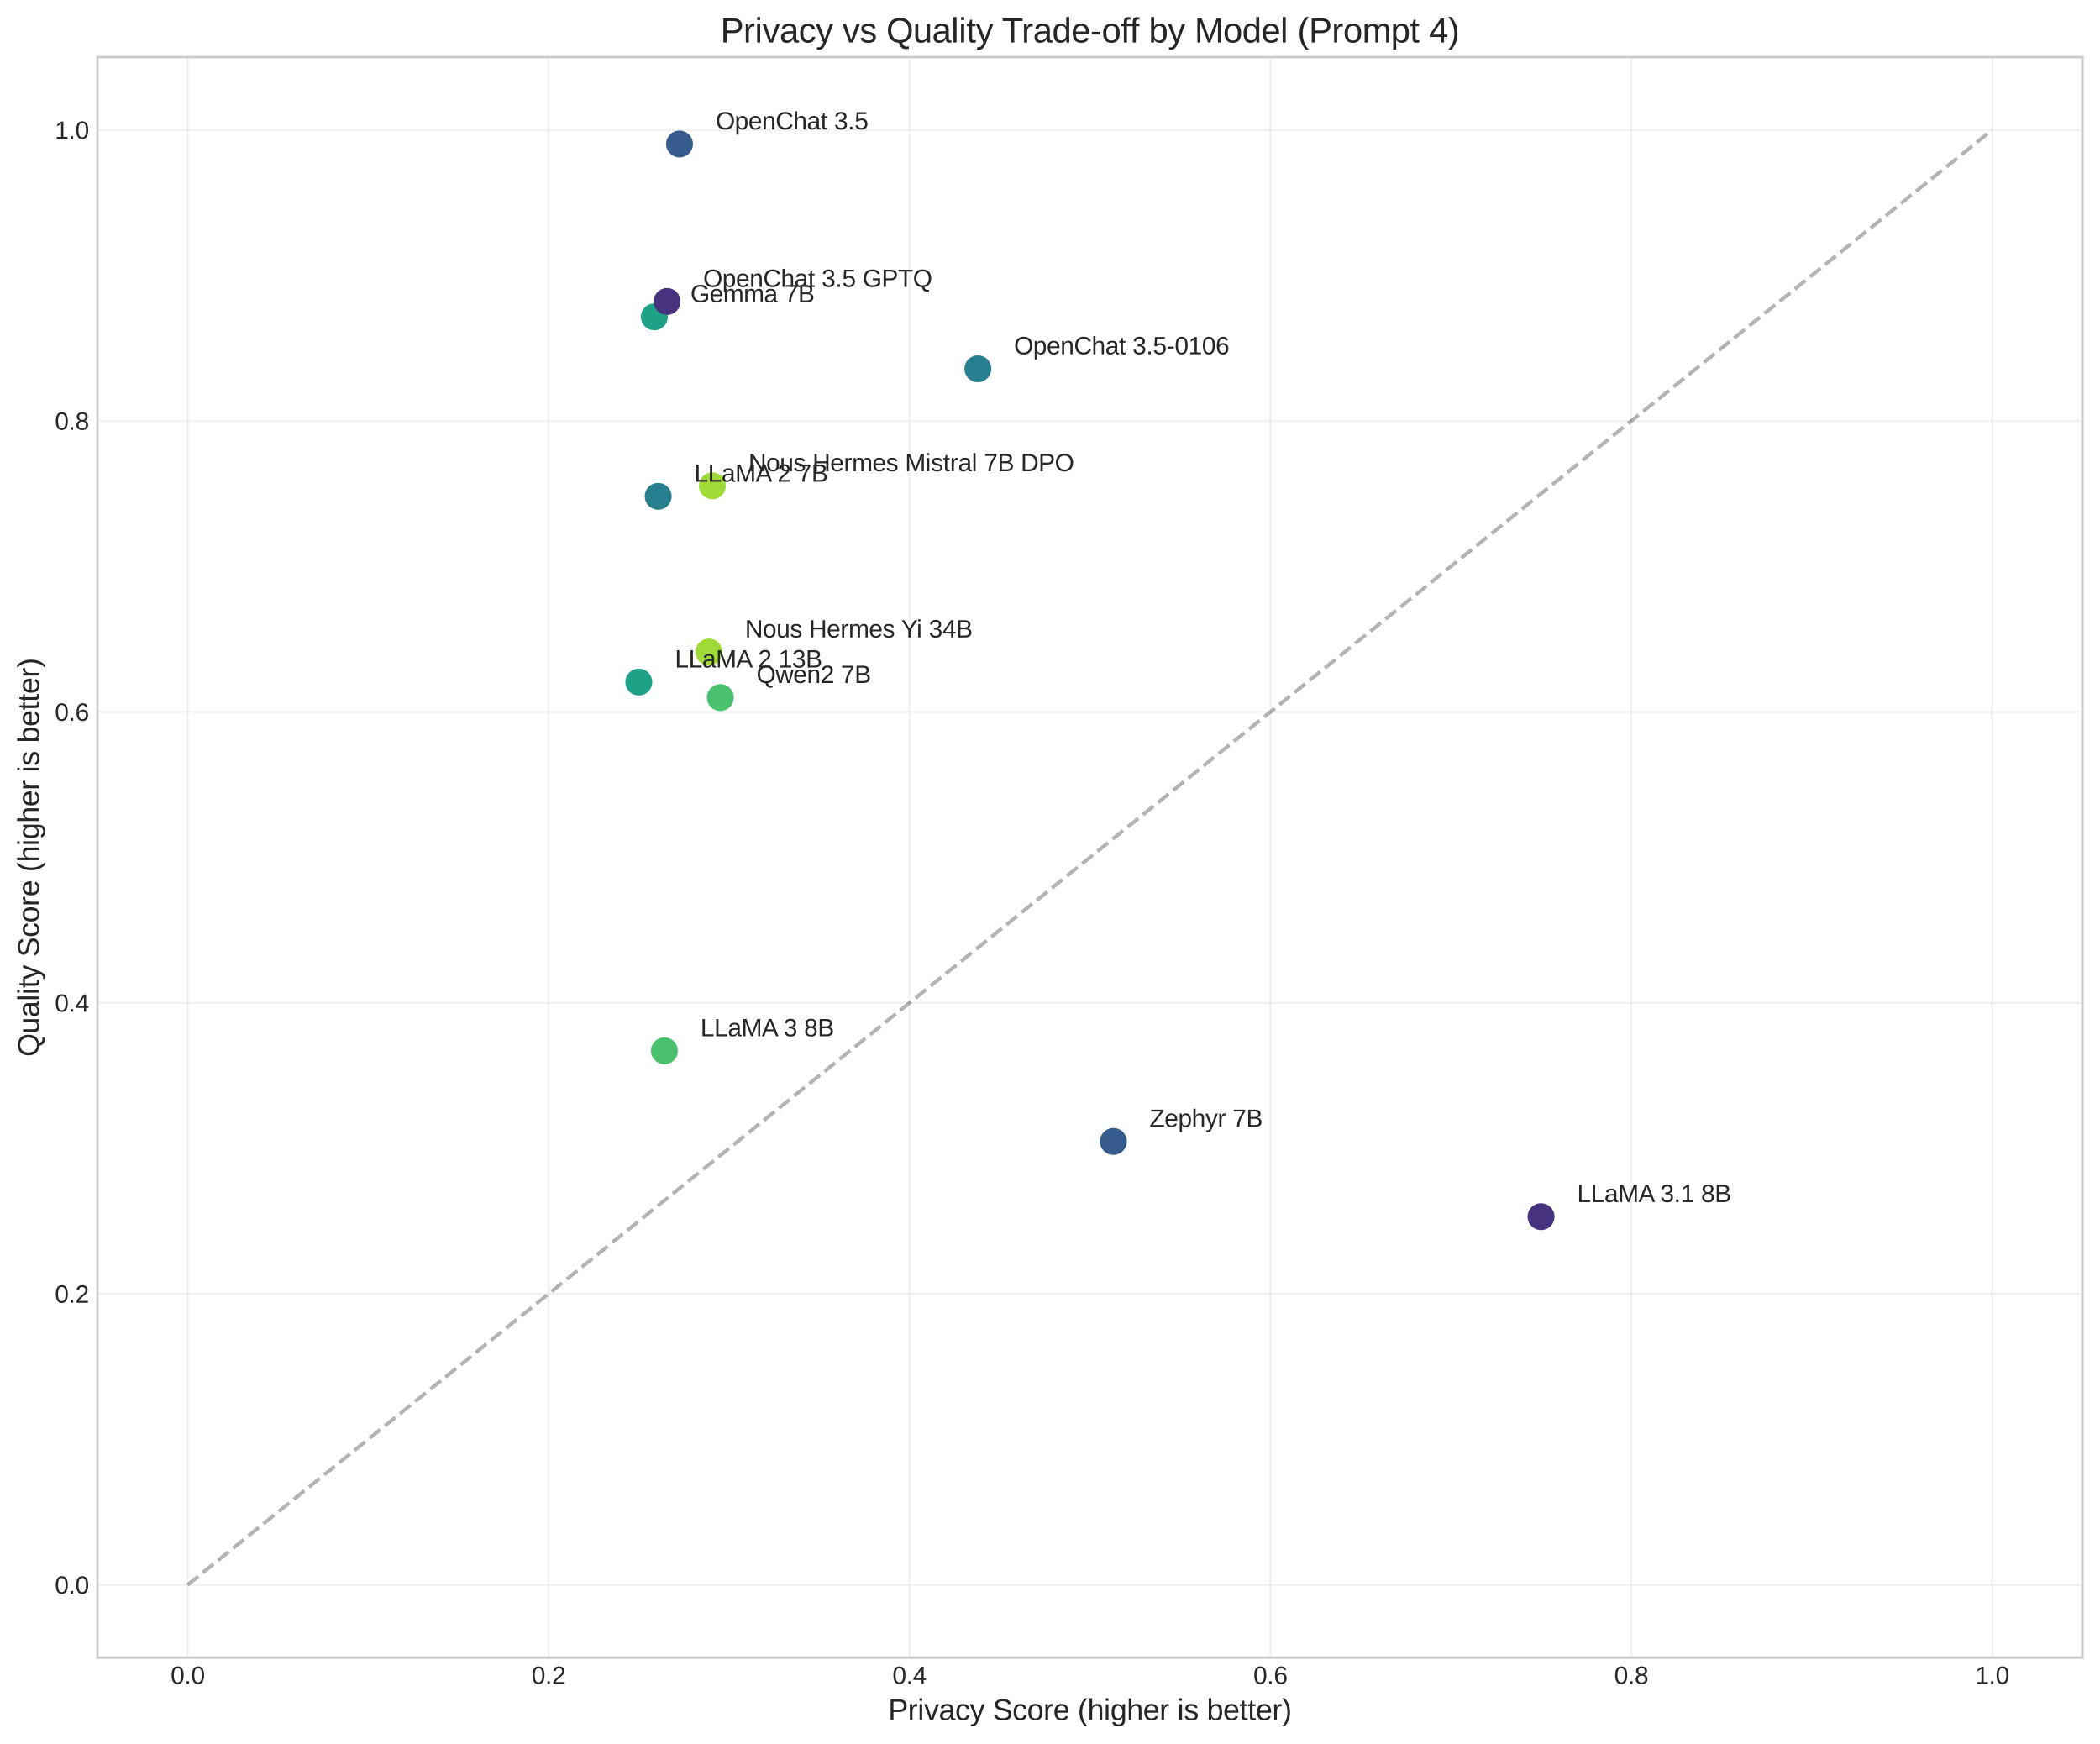 <?xml version="1.0" encoding="utf-8" standalone="no"?>
<!DOCTYPE svg PUBLIC "-//W3C//DTD SVG 1.1//EN"
  "http://www.w3.org/Graphics/SVG/1.1/DTD/svg11.dtd">
<svg xmlns:xlink="http://www.w3.org/1999/xlink" width="857.226pt" height="711.774pt" viewBox="0 0 857.226 711.774" xmlns="http://www.w3.org/2000/svg" version="1.1">
 <defs>
  <style type="text/css">*{stroke-linejoin: round; stroke-linecap: butt}</style>
 </defs>
 <g id="figure_1">
  <g id="patch_1">
   <path d="M 0 711.774 
L 857.226 711.774 
L 857.226 0 
L 0 0 
z
" style="fill: #ffffff"/>
  </g>
  <g id="axes_1">
   <g id="patch_2">
    <path d="M 39.786 676.566 
L 850.026 676.566 
L 850.026 23.346 
L 39.786 23.346 
z
" style="fill: #ffffff"/>
   </g>
   <g id="matplotlib.axis_1">
    <g id="xtick_1">
     <g id="line2d_1">
      <path d="M 76.615 676.566 
L 76.615 23.346 
" clip-path="url(#p3de763d727)" style="fill: none; stroke: #cccccc; stroke-opacity: 0.3; stroke-width: 0.8; stroke-linecap: round"/>
     </g>
     <g id="line2d_2"/>
     <g id="text_1">
      <!-- 0.0 -->
      <g style="fill: #262626" transform="translate(69.665 687.312) scale(0.1 -0.1)">
       <defs>
        <path id="LiberationSans-30" d="M 3309 2203 
Q 3309 1100 2920 518 
Q 2531 -63 1772 -63 
Q 1013 -63 631 515 
Q 250 1094 250 2203 
Q 250 3338 620 3903 
Q 991 4469 1791 4469 
Q 2569 4469 2939 3897 
Q 3309 3325 3309 2203 
z
M 2738 2203 
Q 2738 3156 2517 3584 
Q 2297 4013 1791 4013 
Q 1272 4013 1045 3591 
Q 819 3169 819 2203 
Q 819 1266 1048 831 
Q 1278 397 1778 397 
Q 2275 397 2506 840 
Q 2738 1284 2738 2203 
z
" transform="scale(0.016)"/>
        <path id="LiberationSans-2e" d="M 584 0 
L 584 684 
L 1194 684 
L 1194 0 
L 584 0 
z
" transform="scale(0.016)"/>
       </defs>
       <use xlink:href="#LiberationSans-30"/>
       <use xlink:href="#LiberationSans-2e" transform="translate(55.615 0)"/>
       <use xlink:href="#LiberationSans-30" transform="translate(83.398 0)"/>
      </g>
     </g>
    </g>
    <g id="xtick_2">
     <g id="line2d_3">
      <path d="M 223.932 676.566 
L 223.932 23.346 
" clip-path="url(#p3de763d727)" style="fill: none; stroke: #cccccc; stroke-opacity: 0.3; stroke-width: 0.8; stroke-linecap: round"/>
     </g>
     <g id="line2d_4"/>
     <g id="text_2">
      <!-- 0.2 -->
      <g style="fill: #262626" transform="translate(216.982 687.312) scale(0.1 -0.1)">
       <defs>
        <path id="LiberationSans-32" d="M 322 0 
L 322 397 
Q 481 763 711 1042 
Q 941 1322 1194 1548 
Q 1447 1775 1695 1969 
Q 1944 2163 2144 2356 
Q 2344 2550 2467 2762 
Q 2591 2975 2591 3244 
Q 2591 3606 2378 3806 
Q 2166 4006 1788 4006 
Q 1428 4006 1195 3811 
Q 963 3616 922 3263 
L 347 3316 
Q 409 3844 795 4156 
Q 1181 4469 1788 4469 
Q 2453 4469 2811 4155 
Q 3169 3841 3169 3263 
Q 3169 3006 3051 2753 
Q 2934 2500 2703 2247 
Q 2472 1994 1819 1463 
Q 1459 1169 1246 933 
Q 1034 697 941 478 
L 3238 478 
L 3238 0 
L 322 0 
z
" transform="scale(0.016)"/>
       </defs>
       <use xlink:href="#LiberationSans-30"/>
       <use xlink:href="#LiberationSans-2e" transform="translate(55.615 0)"/>
       <use xlink:href="#LiberationSans-32" transform="translate(83.398 0)"/>
      </g>
     </g>
    </g>
    <g id="xtick_3">
     <g id="line2d_5">
      <path d="M 371.248 676.566 
L 371.248 23.346 
" clip-path="url(#p3de763d727)" style="fill: none; stroke: #cccccc; stroke-opacity: 0.3; stroke-width: 0.8; stroke-linecap: round"/>
     </g>
     <g id="line2d_6"/>
     <g id="text_3">
      <!-- 0.4 -->
      <g style="fill: #262626" transform="translate(364.298 687.312) scale(0.1 -0.1)">
       <defs>
        <path id="LiberationSans-34" d="M 2753 997 
L 2753 0 
L 2222 0 
L 2222 997 
L 147 997 
L 147 1434 
L 2163 4403 
L 2753 4403 
L 2753 1441 
L 3372 1441 
L 3372 997 
L 2753 997 
z
M 2222 3769 
Q 2216 3750 2134 3603 
Q 2053 3456 2013 3397 
L 884 1734 
L 716 1503 
L 666 1441 
L 2222 1441 
L 2222 3769 
z
" transform="scale(0.016)"/>
       </defs>
       <use xlink:href="#LiberationSans-30"/>
       <use xlink:href="#LiberationSans-2e" transform="translate(55.615 0)"/>
       <use xlink:href="#LiberationSans-34" transform="translate(83.398 0)"/>
      </g>
     </g>
    </g>
    <g id="xtick_4">
     <g id="line2d_7">
      <path d="M 518.564 676.566 
L 518.564 23.346 
" clip-path="url(#p3de763d727)" style="fill: none; stroke: #cccccc; stroke-opacity: 0.3; stroke-width: 0.8; stroke-linecap: round"/>
     </g>
     <g id="line2d_8"/>
     <g id="text_4">
      <!-- 0.6 -->
      <g style="fill: #262626" transform="translate(511.614 687.312) scale(0.1 -0.1)">
       <defs>
        <path id="LiberationSans-36" d="M 3278 1441 
Q 3278 744 2900 340 
Q 2522 -63 1856 -63 
Q 1113 -63 719 490 
Q 325 1044 325 2100 
Q 325 3244 734 3856 
Q 1144 4469 1900 4469 
Q 2897 4469 3156 3572 
L 2619 3475 
Q 2453 4013 1894 4013 
Q 1413 4013 1148 3564 
Q 884 3116 884 2266 
Q 1038 2550 1316 2698 
Q 1594 2847 1953 2847 
Q 2563 2847 2920 2465 
Q 3278 2084 3278 1441 
z
M 2706 1416 
Q 2706 1894 2472 2153 
Q 2238 2413 1819 2413 
Q 1425 2413 1183 2183 
Q 941 1953 941 1550 
Q 941 1041 1192 716 
Q 1444 391 1838 391 
Q 2244 391 2475 664 
Q 2706 938 2706 1416 
z
" transform="scale(0.016)"/>
       </defs>
       <use xlink:href="#LiberationSans-30"/>
       <use xlink:href="#LiberationSans-2e" transform="translate(55.615 0)"/>
       <use xlink:href="#LiberationSans-36" transform="translate(83.398 0)"/>
      </g>
     </g>
    </g>
    <g id="xtick_5">
     <g id="line2d_9">
      <path d="M 665.881 676.566 
L 665.881 23.346 
" clip-path="url(#p3de763d727)" style="fill: none; stroke: #cccccc; stroke-opacity: 0.3; stroke-width: 0.8; stroke-linecap: round"/>
     </g>
     <g id="line2d_10"/>
     <g id="text_5">
      <!-- 0.8 -->
      <g style="fill: #262626" transform="translate(658.931 687.312) scale(0.1 -0.1)">
       <defs>
        <path id="LiberationSans-38" d="M 3281 1228 
Q 3281 619 2893 278 
Q 2506 -63 1781 -63 
Q 1075 -63 676 271 
Q 278 606 278 1222 
Q 278 1653 525 1947 
Q 772 2241 1156 2303 
L 1156 2316 
Q 797 2400 589 2681 
Q 381 2963 381 3341 
Q 381 3844 757 4156 
Q 1134 4469 1769 4469 
Q 2419 4469 2795 4162 
Q 3172 3856 3172 3334 
Q 3172 2956 2962 2675 
Q 2753 2394 2391 2322 
L 2391 2309 
Q 2813 2241 3047 1952 
Q 3281 1663 3281 1228 
z
M 2588 3303 
Q 2588 4050 1769 4050 
Q 1372 4050 1164 3862 
Q 956 3675 956 3303 
Q 956 2925 1170 2726 
Q 1384 2528 1775 2528 
Q 2172 2528 2380 2711 
Q 2588 2894 2588 3303 
z
M 2697 1281 
Q 2697 1691 2453 1898 
Q 2209 2106 1769 2106 
Q 1341 2106 1100 1882 
Q 859 1659 859 1269 
Q 859 359 1788 359 
Q 2247 359 2472 579 
Q 2697 800 2697 1281 
z
" transform="scale(0.016)"/>
       </defs>
       <use xlink:href="#LiberationSans-30"/>
       <use xlink:href="#LiberationSans-2e" transform="translate(55.615 0)"/>
       <use xlink:href="#LiberationSans-38" transform="translate(83.398 0)"/>
      </g>
     </g>
    </g>
    <g id="xtick_6">
     <g id="line2d_11">
      <path d="M 813.197 676.566 
L 813.197 23.346 
" clip-path="url(#p3de763d727)" style="fill: none; stroke: #cccccc; stroke-opacity: 0.3; stroke-width: 0.8; stroke-linecap: round"/>
     </g>
     <g id="line2d_12"/>
     <g id="text_6">
      <!-- 1.0 -->
      <g style="fill: #262626" transform="translate(806.247 687.312) scale(0.1 -0.1)">
       <defs>
        <path id="LiberationSans-31" d="M 488 0 
L 488 478 
L 1609 478 
L 1609 3866 
L 616 3156 
L 616 3688 
L 1656 4403 
L 2175 4403 
L 2175 478 
L 3247 478 
L 3247 0 
L 488 0 
z
" transform="scale(0.016)"/>
       </defs>
       <use xlink:href="#LiberationSans-31"/>
       <use xlink:href="#LiberationSans-2e" transform="translate(55.615 0)"/>
       <use xlink:href="#LiberationSans-30" transform="translate(83.398 0)"/>
      </g>
     </g>
    </g>
    <g id="text_7">
     <!-- Privacy Score (higher is better) -->
     <g style="fill: #262626" transform="translate(362.549 702.084) scale(0.12 -0.12)">
      <defs>
       <path id="LiberationSans-50" d="M 3931 3078 
Q 3931 2453 3523 2084 
Q 3116 1716 2416 1716 
L 1122 1716 
L 1122 0 
L 525 0 
L 525 4403 
L 2378 4403 
Q 3119 4403 3525 4056 
Q 3931 3709 3931 3078 
z
M 3331 3072 
Q 3331 3925 2306 3925 
L 1122 3925 
L 1122 2188 
L 2331 2188 
Q 3331 2188 3331 3072 
z
" transform="scale(0.016)"/>
       <path id="LiberationSans-72" d="M 444 0 
L 444 2594 
Q 444 2950 425 3381 
L 956 3381 
Q 981 2806 981 2691 
L 994 2691 
Q 1128 3125 1303 3284 
Q 1478 3444 1797 3444 
Q 1909 3444 2025 3413 
L 2025 2897 
Q 1913 2928 1725 2928 
Q 1375 2928 1190 2626 
Q 1006 2325 1006 1763 
L 1006 0 
L 444 0 
z
" transform="scale(0.016)"/>
       <path id="LiberationSans-69" d="M 428 4100 
L 428 4638 
L 991 4638 
L 991 4100 
L 428 4100 
z
M 428 0 
L 428 3381 
L 991 3381 
L 991 0 
L 428 0 
z
" transform="scale(0.016)"/>
       <path id="LiberationSans-76" d="M 1916 0 
L 1250 0 
L 22 3381 
L 622 3381 
L 1366 1181 
Q 1406 1056 1581 441 
L 1691 806 
L 1813 1175 
L 2581 3381 
L 3178 3381 
L 1916 0 
z
" transform="scale(0.016)"/>
       <path id="LiberationSans-61" d="M 1294 -63 
Q 784 -63 528 206 
Q 272 475 272 944 
Q 272 1469 617 1750 
Q 963 2031 1731 2050 
L 2491 2063 
L 2491 2247 
Q 2491 2659 2316 2837 
Q 2141 3016 1766 3016 
Q 1388 3016 1216 2887 
Q 1044 2759 1009 2478 
L 422 2531 
Q 566 3444 1778 3444 
Q 2416 3444 2737 3151 
Q 3059 2859 3059 2306 
L 3059 850 
Q 3059 600 3125 473 
Q 3191 347 3375 347 
Q 3456 347 3559 369 
L 3559 19 
Q 3347 -31 3125 -31 
Q 2813 -31 2670 133 
Q 2528 297 2509 647 
L 2491 647 
Q 2275 259 1989 98 
Q 1703 -63 1294 -63 
z
M 1422 359 
Q 1731 359 1972 500 
Q 2213 641 2352 886 
Q 2491 1131 2491 1391 
L 2491 1669 
L 1875 1656 
Q 1478 1650 1273 1575 
Q 1069 1500 959 1344 
Q 850 1188 850 934 
Q 850 659 998 509 
Q 1147 359 1422 359 
z
" transform="scale(0.016)"/>
       <path id="LiberationSans-63" d="M 859 1706 
Q 859 1031 1071 706 
Q 1284 381 1713 381 
Q 2013 381 2214 543 
Q 2416 706 2463 1044 
L 3031 1006 
Q 2966 519 2616 228 
Q 2266 -63 1728 -63 
Q 1019 -63 645 385 
Q 272 834 272 1694 
Q 272 2547 647 2995 
Q 1022 3444 1722 3444 
Q 2241 3444 2583 3175 
Q 2925 2906 3013 2434 
L 2434 2391 
Q 2391 2672 2212 2837 
Q 2034 3003 1706 3003 
Q 1259 3003 1059 2706 
Q 859 2409 859 1706 
z
" transform="scale(0.016)"/>
       <path id="LiberationSans-79" d="M 597 -1328 
Q 366 -1328 209 -1294 
L 209 -872 
Q 328 -891 472 -891 
Q 997 -891 1303 -119 
L 1356 16 
L 16 3381 
L 616 3381 
L 1328 1513 
Q 1344 1469 1366 1408 
Q 1388 1347 1506 1000 
Q 1625 653 1634 613 
L 1853 1228 
L 2594 3381 
L 3188 3381 
L 1888 0 
Q 1678 -541 1497 -805 
Q 1316 -1069 1095 -1198 
Q 875 -1328 597 -1328 
z
" transform="scale(0.016)"/>
       <path id="LiberationSans-20" transform="scale(0.016)"/>
       <path id="LiberationSans-53" d="M 3975 1216 
Q 3975 606 3498 271 
Q 3022 -63 2156 -63 
Q 547 -63 291 1056 
L 869 1172 
Q 969 775 1294 589 
Q 1619 403 2178 403 
Q 2756 403 3070 601 
Q 3384 800 3384 1184 
Q 3384 1400 3286 1534 
Q 3188 1669 3009 1756 
Q 2831 1844 2584 1903 
Q 2338 1963 2038 2031 
Q 1516 2147 1245 2262 
Q 975 2378 819 2520 
Q 663 2663 580 2853 
Q 497 3044 497 3291 
Q 497 3856 930 4162 
Q 1363 4469 2169 4469 
Q 2919 4469 3316 4239 
Q 3713 4009 3872 3456 
L 3284 3353 
Q 3188 3703 2916 3861 
Q 2644 4019 2163 4019 
Q 1634 4019 1356 3844 
Q 1078 3669 1078 3322 
Q 1078 3119 1186 2986 
Q 1294 2853 1497 2761 
Q 1700 2669 2306 2534 
Q 2509 2488 2711 2439 
Q 2913 2391 3097 2323 
Q 3281 2256 3442 2165 
Q 3603 2075 3722 1944 
Q 3841 1813 3908 1634 
Q 3975 1456 3975 1216 
z
" transform="scale(0.016)"/>
       <path id="LiberationSans-6f" d="M 3291 1694 
Q 3291 806 2900 371 
Q 2509 -63 1766 -63 
Q 1025 -63 647 389 
Q 269 841 269 1694 
Q 269 3444 1784 3444 
Q 2559 3444 2925 3017 
Q 3291 2591 3291 1694 
z
M 2700 1694 
Q 2700 2394 2492 2711 
Q 2284 3028 1794 3028 
Q 1300 3028 1079 2704 
Q 859 2381 859 1694 
Q 859 1025 1076 689 
Q 1294 353 1759 353 
Q 2266 353 2483 678 
Q 2700 1003 2700 1694 
z
" transform="scale(0.016)"/>
       <path id="LiberationSans-65" d="M 863 1572 
Q 863 991 1103 675 
Q 1344 359 1806 359 
Q 2172 359 2392 506 
Q 2613 653 2691 878 
L 3184 738 
Q 2881 -63 1806 -63 
Q 1056 -63 664 384 
Q 272 831 272 1713 
Q 272 2550 664 2997 
Q 1056 3444 1784 3444 
Q 3275 3444 3275 1647 
L 3275 1572 
L 863 1572 
z
M 2694 2003 
Q 2647 2538 2422 2783 
Q 2197 3028 1775 3028 
Q 1366 3028 1127 2754 
Q 888 2481 869 2003 
L 2694 2003 
z
" transform="scale(0.016)"/>
       <path id="LiberationSans-28" d="M 397 1663 
Q 397 2566 680 3284 
Q 963 4003 1550 4638 
L 2094 4638 
Q 1509 3988 1236 3256 
Q 963 2525 963 1656 
Q 963 791 1233 62 
Q 1503 -666 2094 -1325 
L 1550 -1325 
Q 959 -688 678 32 
Q 397 753 397 1650 
L 397 1663 
z
" transform="scale(0.016)"/>
       <path id="LiberationSans-68" d="M 991 2803 
Q 1172 3134 1426 3289 
Q 1681 3444 2072 3444 
Q 2622 3444 2883 3170 
Q 3144 2897 3144 2253 
L 3144 0 
L 2578 0 
L 2578 2144 
Q 2578 2500 2512 2673 
Q 2447 2847 2297 2928 
Q 2147 3009 1881 3009 
Q 1484 3009 1245 2734 
Q 1006 2459 1006 1994 
L 1006 0 
L 444 0 
L 444 4638 
L 1006 4638 
L 1006 3431 
Q 1006 3241 995 3037 
Q 984 2834 981 2803 
L 991 2803 
z
" transform="scale(0.016)"/>
       <path id="LiberationSans-67" d="M 1713 -1328 
Q 1159 -1328 831 -1111 
Q 503 -894 409 -494 
L 975 -413 
Q 1031 -647 1223 -773 
Q 1416 -900 1728 -900 
Q 2569 -900 2569 84 
L 2569 628 
L 2563 628 
Q 2403 303 2125 139 
Q 1847 -25 1475 -25 
Q 853 -25 561 387 
Q 269 800 269 1684 
Q 269 2581 583 3007 
Q 897 3434 1538 3434 
Q 1897 3434 2161 3270 
Q 2425 3106 2569 2803 
L 2575 2803 
Q 2575 2897 2587 3128 
Q 2600 3359 2613 3381 
L 3147 3381 
Q 3128 3213 3128 2681 
L 3128 97 
Q 3128 -1328 1713 -1328 
z
M 2569 1691 
Q 2569 2103 2456 2401 
Q 2344 2700 2139 2858 
Q 1934 3016 1675 3016 
Q 1244 3016 1047 2703 
Q 850 2391 850 1691 
Q 850 997 1034 694 
Q 1219 391 1666 391 
Q 1931 391 2137 547 
Q 2344 703 2456 995 
Q 2569 1288 2569 1691 
z
" transform="scale(0.016)"/>
       <path id="LiberationSans-73" d="M 2969 934 
Q 2969 456 2608 196 
Q 2247 -63 1597 -63 
Q 966 -63 623 145 
Q 281 353 178 794 
L 675 891 
Q 747 619 972 492 
Q 1197 366 1597 366 
Q 2025 366 2223 497 
Q 2422 628 2422 891 
Q 2422 1091 2284 1216 
Q 2147 1341 1841 1422 
L 1438 1528 
Q 953 1653 748 1773 
Q 544 1894 428 2066 
Q 313 2238 313 2488 
Q 313 2950 642 3192 
Q 972 3434 1603 3434 
Q 2163 3434 2492 3237 
Q 2822 3041 2909 2606 
L 2403 2544 
Q 2356 2769 2151 2889 
Q 1947 3009 1603 3009 
Q 1222 3009 1040 2893 
Q 859 2778 859 2544 
Q 859 2400 934 2306 
Q 1009 2213 1156 2147 
Q 1303 2081 1775 1966 
Q 2222 1853 2419 1758 
Q 2616 1663 2730 1547 
Q 2844 1431 2906 1279 
Q 2969 1128 2969 934 
z
" transform="scale(0.016)"/>
       <path id="LiberationSans-62" d="M 3291 1706 
Q 3291 -63 2047 -63 
Q 1663 -63 1408 76 
Q 1153 216 994 525 
L 988 525 
Q 988 428 975 229 
Q 963 31 956 0 
L 413 0 
Q 431 169 431 697 
L 431 4638 
L 994 4638 
L 994 3316 
Q 994 3113 981 2838 
L 994 2838 
Q 1150 3163 1408 3303 
Q 1666 3444 2047 3444 
Q 2688 3444 2989 3012 
Q 3291 2581 3291 1706 
z
M 2700 1688 
Q 2700 2397 2512 2703 
Q 2325 3009 1903 3009 
Q 1428 3009 1211 2684 
Q 994 2359 994 1653 
Q 994 988 1206 670 
Q 1419 353 1897 353 
Q 2322 353 2511 667 
Q 2700 981 2700 1688 
z
" transform="scale(0.016)"/>
       <path id="LiberationSans-74" d="M 1731 25 
Q 1453 -50 1163 -50 
Q 488 -50 488 716 
L 488 2972 
L 97 2972 
L 97 3381 
L 509 3381 
L 675 4138 
L 1050 4138 
L 1050 3381 
L 1675 3381 
L 1675 2972 
L 1050 2972 
L 1050 838 
Q 1050 594 1129 495 
Q 1209 397 1406 397 
Q 1519 397 1731 441 
L 1731 25 
z
" transform="scale(0.016)"/>
       <path id="LiberationSans-29" d="M 1734 1650 
Q 1734 747 1451 28 
Q 1169 -691 581 -1325 
L 38 -1325 
Q 625 -669 897 57 
Q 1169 784 1169 1656 
Q 1169 2528 895 3256 
Q 622 3984 38 4638 
L 581 4638 
Q 1172 4000 1453 3279 
Q 1734 2559 1734 1663 
L 1734 1650 
z
" transform="scale(0.016)"/>
      </defs>
      <use xlink:href="#LiberationSans-50"/>
      <use xlink:href="#LiberationSans-72" transform="translate(66.699 0)"/>
      <use xlink:href="#LiberationSans-69" transform="translate(100 0)"/>
      <use xlink:href="#LiberationSans-76" transform="translate(122.217 0)"/>
      <use xlink:href="#LiberationSans-61" transform="translate(172.217 0)"/>
      <use xlink:href="#LiberationSans-63" transform="translate(227.832 0)"/>
      <use xlink:href="#LiberationSans-79" transform="translate(277.832 0)"/>
      <use xlink:href="#LiberationSans-20" transform="translate(327.832 0)"/>
      <use xlink:href="#LiberationSans-53" transform="translate(355.615 0)"/>
      <use xlink:href="#LiberationSans-63" transform="translate(422.314 0)"/>
      <use xlink:href="#LiberationSans-6f" transform="translate(472.314 0)"/>
      <use xlink:href="#LiberationSans-72" transform="translate(527.93 0)"/>
      <use xlink:href="#LiberationSans-65" transform="translate(561.23 0)"/>
      <use xlink:href="#LiberationSans-20" transform="translate(616.846 0)"/>
      <use xlink:href="#LiberationSans-28" transform="translate(644.629 0)"/>
      <use xlink:href="#LiberationSans-68" transform="translate(677.93 0)"/>
      <use xlink:href="#LiberationSans-69" transform="translate(733.545 0)"/>
      <use xlink:href="#LiberationSans-67" transform="translate(755.762 0)"/>
      <use xlink:href="#LiberationSans-68" transform="translate(811.377 0)"/>
      <use xlink:href="#LiberationSans-65" transform="translate(866.992 0)"/>
      <use xlink:href="#LiberationSans-72" transform="translate(922.607 0)"/>
      <use xlink:href="#LiberationSans-20" transform="translate(955.908 0)"/>
      <use xlink:href="#LiberationSans-69" transform="translate(983.691 0)"/>
      <use xlink:href="#LiberationSans-73" transform="translate(1005.908 0)"/>
      <use xlink:href="#LiberationSans-20" transform="translate(1055.908 0)"/>
      <use xlink:href="#LiberationSans-62" transform="translate(1083.691 0)"/>
      <use xlink:href="#LiberationSans-65" transform="translate(1139.307 0)"/>
      <use xlink:href="#LiberationSans-74" transform="translate(1194.922 0)"/>
      <use xlink:href="#LiberationSans-74" transform="translate(1222.705 0)"/>
      <use xlink:href="#LiberationSans-65" transform="translate(1250.488 0)"/>
      <use xlink:href="#LiberationSans-72" transform="translate(1306.104 0)"/>
      <use xlink:href="#LiberationSans-29" transform="translate(1339.404 0)"/>
     </g>
    </g>
   </g>
   <g id="matplotlib.axis_2">
    <g id="ytick_1">
     <g id="line2d_13">
      <path d="M 39.786 646.874 
L 850.026 646.874 
" clip-path="url(#p3de763d727)" style="fill: none; stroke: #cccccc; stroke-opacity: 0.3; stroke-width: 0.8; stroke-linecap: round"/>
     </g>
     <g id="line2d_14"/>
     <g id="text_8">
      <!-- 0.0 -->
      <g style="fill: #262626" transform="translate(22.386 650.497) scale(0.1 -0.1)">
       <use xlink:href="#LiberationSans-30"/>
       <use xlink:href="#LiberationSans-2e" transform="translate(55.615 0)"/>
       <use xlink:href="#LiberationSans-30" transform="translate(83.398 0)"/>
      </g>
     </g>
    </g>
    <g id="ytick_2">
     <g id="line2d_15">
      <path d="M 39.786 528.107 
L 850.026 528.107 
" clip-path="url(#p3de763d727)" style="fill: none; stroke: #cccccc; stroke-opacity: 0.3; stroke-width: 0.8; stroke-linecap: round"/>
     </g>
     <g id="line2d_16"/>
     <g id="text_9">
      <!-- 0.2 -->
      <g style="fill: #262626" transform="translate(22.386 531.73) scale(0.1 -0.1)">
       <use xlink:href="#LiberationSans-30"/>
       <use xlink:href="#LiberationSans-2e" transform="translate(55.615 0)"/>
       <use xlink:href="#LiberationSans-32" transform="translate(83.398 0)"/>
      </g>
     </g>
    </g>
    <g id="ytick_3">
     <g id="line2d_17">
      <path d="M 39.786 409.339 
L 850.026 409.339 
" clip-path="url(#p3de763d727)" style="fill: none; stroke: #cccccc; stroke-opacity: 0.3; stroke-width: 0.8; stroke-linecap: round"/>
     </g>
     <g id="line2d_18"/>
     <g id="text_10">
      <!-- 0.4 -->
      <g style="fill: #262626" transform="translate(22.386 412.963) scale(0.1 -0.1)">
       <use xlink:href="#LiberationSans-30"/>
       <use xlink:href="#LiberationSans-2e" transform="translate(55.615 0)"/>
       <use xlink:href="#LiberationSans-34" transform="translate(83.398 0)"/>
      </g>
     </g>
    </g>
    <g id="ytick_4">
     <g id="line2d_19">
      <path d="M 39.786 290.572 
L 850.026 290.572 
" clip-path="url(#p3de763d727)" style="fill: none; stroke: #cccccc; stroke-opacity: 0.3; stroke-width: 0.8; stroke-linecap: round"/>
     </g>
     <g id="line2d_20"/>
     <g id="text_11">
      <!-- 0.6 -->
      <g style="fill: #262626" transform="translate(22.386 294.195) scale(0.1 -0.1)">
       <use xlink:href="#LiberationSans-30"/>
       <use xlink:href="#LiberationSans-2e" transform="translate(55.615 0)"/>
       <use xlink:href="#LiberationSans-36" transform="translate(83.398 0)"/>
      </g>
     </g>
    </g>
    <g id="ytick_5">
     <g id="line2d_21">
      <path d="M 39.786 171.805 
L 850.026 171.805 
" clip-path="url(#p3de763d727)" style="fill: none; stroke: #cccccc; stroke-opacity: 0.3; stroke-width: 0.8; stroke-linecap: round"/>
     </g>
     <g id="line2d_22"/>
     <g id="text_12">
      <!-- 0.8 -->
      <g style="fill: #262626" transform="translate(22.386 175.428) scale(0.1 -0.1)">
       <use xlink:href="#LiberationSans-30"/>
       <use xlink:href="#LiberationSans-2e" transform="translate(55.615 0)"/>
       <use xlink:href="#LiberationSans-38" transform="translate(83.398 0)"/>
      </g>
     </g>
    </g>
    <g id="ytick_6">
     <g id="line2d_23">
      <path d="M 39.786 53.037 
L 850.026 53.037 
" clip-path="url(#p3de763d727)" style="fill: none; stroke: #cccccc; stroke-opacity: 0.3; stroke-width: 0.8; stroke-linecap: round"/>
     </g>
     <g id="line2d_24"/>
     <g id="text_13">
      <!-- 1.0 -->
      <g style="fill: #262626" transform="translate(22.386 56.661) scale(0.1 -0.1)">
       <use xlink:href="#LiberationSans-31"/>
       <use xlink:href="#LiberationSans-2e" transform="translate(55.615 0)"/>
       <use xlink:href="#LiberationSans-30" transform="translate(83.398 0)"/>
      </g>
     </g>
    </g>
    <g id="text_14">
     <!-- Quality Score (higher is better) -->
     <g style="fill: #262626" transform="translate(15.896 431.317) rotate(-90) scale(0.12 -0.12)">
      <defs>
       <path id="LiberationSans-51" d="M 4672 2222 
Q 4672 1291 4203 691 
Q 3734 91 2900 -19 
Q 3028 -413 3236 -588 
Q 3444 -763 3763 -763 
Q 3934 -763 4122 -722 
L 4122 -1141 
Q 3831 -1209 3566 -1209 
Q 3094 -1209 2789 -942 
Q 2484 -675 2291 -50 
Q 1672 -19 1223 264 
Q 775 547 539 1051 
Q 303 1556 303 2222 
Q 303 3278 881 3873 
Q 1459 4469 2491 4469 
Q 3163 4469 3656 4201 
Q 4150 3934 4411 3425 
Q 4672 2916 4672 2222 
z
M 4063 2222 
Q 4063 3044 3652 3512 
Q 3241 3981 2491 3981 
Q 1734 3981 1321 3518 
Q 909 3056 909 2222 
Q 909 1394 1326 908 
Q 1744 422 2484 422 
Q 3247 422 3655 892 
Q 4063 1363 4063 2222 
z
" transform="scale(0.016)"/>
       <path id="LiberationSans-75" d="M 981 3381 
L 981 1238 
Q 981 903 1047 718 
Q 1113 534 1256 453 
Q 1400 372 1678 372 
Q 2084 372 2318 650 
Q 2553 928 2553 1422 
L 2553 3381 
L 3116 3381 
L 3116 722 
Q 3116 131 3134 0 
L 2603 0 
Q 2600 16 2597 84 
Q 2594 153 2589 242 
Q 2584 331 2578 578 
L 2569 578 
Q 2375 228 2120 82 
Q 1866 -63 1488 -63 
Q 931 -63 673 214 
Q 416 491 416 1128 
L 416 3381 
L 981 3381 
z
" transform="scale(0.016)"/>
       <path id="LiberationSans-6c" d="M 431 0 
L 431 4638 
L 994 4638 
L 994 0 
L 431 0 
z
" transform="scale(0.016)"/>
      </defs>
      <use xlink:href="#LiberationSans-51"/>
      <use xlink:href="#LiberationSans-75" transform="translate(77.783 0)"/>
      <use xlink:href="#LiberationSans-61" transform="translate(133.398 0)"/>
      <use xlink:href="#LiberationSans-6c" transform="translate(189.014 0)"/>
      <use xlink:href="#LiberationSans-69" transform="translate(211.23 0)"/>
      <use xlink:href="#LiberationSans-74" transform="translate(233.447 0)"/>
      <use xlink:href="#LiberationSans-79" transform="translate(261.23 0)"/>
      <use xlink:href="#LiberationSans-20" transform="translate(311.23 0)"/>
      <use xlink:href="#LiberationSans-53" transform="translate(339.014 0)"/>
      <use xlink:href="#LiberationSans-63" transform="translate(405.713 0)"/>
      <use xlink:href="#LiberationSans-6f" transform="translate(455.713 0)"/>
      <use xlink:href="#LiberationSans-72" transform="translate(511.328 0)"/>
      <use xlink:href="#LiberationSans-65" transform="translate(544.629 0)"/>
      <use xlink:href="#LiberationSans-20" transform="translate(600.244 0)"/>
      <use xlink:href="#LiberationSans-28" transform="translate(628.027 0)"/>
      <use xlink:href="#LiberationSans-68" transform="translate(661.328 0)"/>
      <use xlink:href="#LiberationSans-69" transform="translate(716.943 0)"/>
      <use xlink:href="#LiberationSans-67" transform="translate(739.16 0)"/>
      <use xlink:href="#LiberationSans-68" transform="translate(794.775 0)"/>
      <use xlink:href="#LiberationSans-65" transform="translate(850.391 0)"/>
      <use xlink:href="#LiberationSans-72" transform="translate(906.006 0)"/>
      <use xlink:href="#LiberationSans-20" transform="translate(939.307 0)"/>
      <use xlink:href="#LiberationSans-69" transform="translate(967.09 0)"/>
      <use xlink:href="#LiberationSans-73" transform="translate(989.307 0)"/>
      <use xlink:href="#LiberationSans-20" transform="translate(1039.307 0)"/>
      <use xlink:href="#LiberationSans-62" transform="translate(1067.09 0)"/>
      <use xlink:href="#LiberationSans-65" transform="translate(1122.705 0)"/>
      <use xlink:href="#LiberationSans-74" transform="translate(1178.32 0)"/>
      <use xlink:href="#LiberationSans-74" transform="translate(1206.104 0)"/>
      <use xlink:href="#LiberationSans-65" transform="translate(1233.887 0)"/>
      <use xlink:href="#LiberationSans-72" transform="translate(1289.502 0)"/>
      <use xlink:href="#LiberationSans-29" transform="translate(1322.803 0)"/>
     </g>
    </g>
   </g>
   <g id="PathCollection_1">
    <defs>
     <path id="me8cb7d80f3" d="M 0 5 
C 1.326 5 2.598 4.473 3.536 3.536 
C 4.473 2.598 5 1.326 5 0 
C 5 -1.326 4.473 -2.598 3.536 -3.536 
C 2.598 -4.473 1.326 -5 0 -5 
C -1.326 -5 -2.598 -4.473 -3.536 -3.536 
C -4.473 -2.598 -5 -1.326 -5 0 
C -5 1.326 -4.473 2.598 -3.536 3.536 
C -2.598 4.473 -1.326 5 0 5 
z
" style="stroke: #46327e"/>
    </defs>
    <g clip-path="url(#p3de763d727)">
     <use xlink:href="#me8cb7d80f3" x="629.052" y="496.596" style="fill: #46327e; stroke: #46327e"/>
    </g>
   </g>
   <g id="PathCollection_2">
    <defs>
     <path id="m30c9ad3e4d" d="M 0 5 
C 1.326 5 2.598 4.473 3.536 3.536 
C 4.473 2.598 5 1.326 5 0 
C 5 -1.326 4.473 -2.598 3.536 -3.536 
C 2.598 -4.473 1.326 -5 0 -5 
C -1.326 -5 -2.598 -4.473 -3.536 -3.536 
C -4.473 -2.598 -5 -1.326 -5 0 
C -5 1.326 -4.473 2.598 -3.536 3.536 
C -2.598 4.473 -1.326 5 0 5 
z
" style="stroke: #365c8d"/>
    </defs>
    <g clip-path="url(#p3de763d727)">
     <use xlink:href="#m30c9ad3e4d" x="454.49" y="465.888" style="fill: #365c8d; stroke: #365c8d"/>
    </g>
   </g>
   <g id="PathCollection_3">
    <defs>
     <path id="mccfb752d53" d="M 0 5 
C 1.326 5 2.598 4.473 3.536 3.536 
C 4.473 2.598 5 1.326 5 0 
C 5 -1.326 4.473 -2.598 3.536 -3.536 
C 2.598 -4.473 1.326 -5 0 -5 
C -1.326 -5 -2.598 -4.473 -3.536 -3.536 
C -4.473 -2.598 -5 -1.326 -5 0 
C -5 1.326 -4.473 2.598 -3.536 3.536 
C -2.598 4.473 -1.326 5 0 5 
z
" style="stroke: #277f8e"/>
    </defs>
    <g clip-path="url(#p3de763d727)">
     <use xlink:href="#mccfb752d53" x="268.673" y="202.581" style="fill: #277f8e; stroke: #277f8e"/>
    </g>
   </g>
   <g id="PathCollection_4">
    <defs>
     <path id="m2cb0bb3384" d="M 0 5 
C 1.326 5 2.598 4.473 3.536 3.536 
C 4.473 2.598 5 1.326 5 0 
C 5 -1.326 4.473 -2.598 3.536 -3.536 
C 2.598 -4.473 1.326 -5 0 -5 
C -1.326 -5 -2.598 -4.473 -3.536 -3.536 
C -4.473 -2.598 -5 -1.326 -5 0 
C -5 1.326 -4.473 2.598 -3.536 3.536 
C -2.598 4.473 -1.326 5 0 5 
z
" style="stroke: #1fa187"/>
    </defs>
    <g clip-path="url(#p3de763d727)">
     <use xlink:href="#m2cb0bb3384" x="267.111" y="129.315" style="fill: #1fa187; stroke: #1fa187"/>
    </g>
   </g>
   <g id="PathCollection_5">
    <defs>
     <path id="mac9e60c478" d="M 0 5 
C 1.326 5 2.598 4.473 3.536 3.536 
C 4.473 2.598 5 1.326 5 0 
C 5 -1.326 4.473 -2.598 3.536 -3.536 
C 2.598 -4.473 1.326 -5 0 -5 
C -1.326 -5 -2.598 -4.473 -3.536 -3.536 
C -4.473 -2.598 -5 -1.326 -5 0 
C -5 1.326 -4.473 2.598 -3.536 3.536 
C -2.598 4.473 -1.326 5 0 5 
z
" style="stroke: #4ac16d"/>
    </defs>
    <g clip-path="url(#p3de763d727)">
     <use xlink:href="#mac9e60c478" x="294.047" y="284.707" style="fill: #4ac16d; stroke: #4ac16d"/>
    </g>
   </g>
   <g id="PathCollection_6">
    <defs>
     <path id="m3a39b20bf2" d="M 0 5 
C 1.326 5 2.598 4.473 3.536 3.536 
C 4.473 2.598 5 1.326 5 0 
C 5 -1.326 4.473 -2.598 3.536 -3.536 
C 2.598 -4.473 1.326 -5 0 -5 
C -1.326 -5 -2.598 -4.473 -3.536 -3.536 
C -4.473 -2.598 -5 -1.326 -5 0 
C -5 1.326 -4.473 2.598 -3.536 3.536 
C -2.598 4.473 -1.326 5 0 5 
z
" style="stroke: #a0da39"/>
    </defs>
    <g clip-path="url(#p3de763d727)">
     <use xlink:href="#m3a39b20bf2" x="289.373" y="266.117" style="fill: #a0da39; stroke: #a0da39"/>
    </g>
   </g>
   <g id="PathCollection_7">
    <g clip-path="url(#p3de763d727)">
     <use xlink:href="#me8cb7d80f3" x="272.302" y="123.051" style="fill: #46327e; stroke: #46327e"/>
    </g>
   </g>
   <g id="PathCollection_8">
    <g clip-path="url(#p3de763d727)">
     <use xlink:href="#m30c9ad3e4d" x="277.392" y="58.778" style="fill: #365c8d; stroke: #365c8d"/>
    </g>
   </g>
   <g id="PathCollection_9">
    <g clip-path="url(#p3de763d727)">
     <use xlink:href="#mccfb752d53" x="399.177" y="150.526" style="fill: #277f8e; stroke: #277f8e"/>
    </g>
   </g>
   <g id="PathCollection_10">
    <g clip-path="url(#p3de763d727)">
     <use xlink:href="#m2cb0bb3384" x="260.761" y="278.38" style="fill: #1fa187; stroke: #1fa187"/>
    </g>
   </g>
   <g id="PathCollection_11">
    <g clip-path="url(#p3de763d727)">
     <use xlink:href="#mac9e60c478" x="271.205" y="428.909" style="fill: #4ac16d; stroke: #4ac16d"/>
    </g>
   </g>
   <g id="PathCollection_12">
    <g clip-path="url(#p3de763d727)">
     <use xlink:href="#m3a39b20bf2" x="290.783" y="198.291" style="fill: #a0da39; stroke: #a0da39"/>
    </g>
   </g>
   <g id="line2d_25">
    <path d="M 76.615 646.874 
L 813.197 53.037 
" clip-path="url(#p3de763d727)" style="fill: none; stroke-dasharray: 5.55,2.4; stroke-dashoffset: 0; stroke: #000000; stroke-opacity: 0.3; stroke-width: 1.5"/>
   </g>
   <g id="patch_3">
    <path d="M 39.786 676.566 
L 39.786 23.346 
" style="fill: none; stroke: #cccccc; stroke-linejoin: miter; stroke-linecap: square"/>
   </g>
   <g id="patch_4">
    <path d="M 850.026 676.566 
L 850.026 23.346 
" style="fill: none; stroke: #cccccc; stroke-linejoin: miter; stroke-linecap: square"/>
   </g>
   <g id="patch_5">
    <path d="M 39.786 676.566 
L 850.026 676.566 
" style="fill: none; stroke: #cccccc; stroke-linejoin: miter; stroke-linecap: square"/>
   </g>
   <g id="patch_6">
    <path d="M 39.786 23.346 
L 850.026 23.346 
" style="fill: none; stroke: #cccccc; stroke-linejoin: miter; stroke-linecap: square"/>
   </g>
   <g id="text_15">
    <!-- LLaMA 3.1 8B -->
    <g style="fill: #262626" transform="translate(643.783 490.658) scale(0.1 -0.1)">
     <defs>
      <path id="LiberationSans-4c" d="M 525 0 
L 525 4403 
L 1122 4403 
L 1122 488 
L 3347 488 
L 3347 0 
L 525 0 
z
" transform="scale(0.016)"/>
      <path id="LiberationSans-4d" d="M 4269 0 
L 4269 2938 
Q 4269 3425 4297 3875 
Q 4144 3316 4022 3000 
L 2884 0 
L 2466 0 
L 1313 3000 
L 1138 3531 
L 1034 3875 
L 1044 3528 
L 1056 2938 
L 1056 0 
L 525 0 
L 525 4403 
L 1309 4403 
L 2481 1350 
Q 2544 1166 2601 955 
Q 2659 744 2678 650 
Q 2703 775 2783 1029 
Q 2863 1284 2891 1350 
L 4041 4403 
L 4806 4403 
L 4806 0 
L 4269 0 
z
" transform="scale(0.016)"/>
      <path id="LiberationSans-41" d="M 3647 0 
L 3144 1288 
L 1138 1288 
L 631 0 
L 13 0 
L 1809 4403 
L 2488 4403 
L 4256 0 
L 3647 0 
z
M 2141 3953 
L 2113 3866 
Q 2034 3606 1881 3200 
L 1319 1753 
L 2966 1753 
L 2400 3206 
Q 2313 3422 2225 3694 
L 2141 3953 
z
" transform="scale(0.016)"/>
      <path id="LiberationSans-33" d="M 3278 1216 
Q 3278 606 2890 271 
Q 2503 -63 1784 -63 
Q 1116 -63 717 239 
Q 319 541 244 1131 
L 825 1184 
Q 938 403 1784 403 
Q 2209 403 2451 612 
Q 2694 822 2694 1234 
Q 2694 1594 2417 1795 
Q 2141 1997 1619 1997 
L 1300 1997 
L 1300 2484 
L 1606 2484 
Q 2069 2484 2323 2686 
Q 2578 2888 2578 3244 
Q 2578 3597 2370 3801 
Q 2163 4006 1753 4006 
Q 1381 4006 1151 3815 
Q 922 3625 884 3278 
L 319 3322 
Q 381 3863 767 4166 
Q 1153 4469 1759 4469 
Q 2422 4469 2789 4161 
Q 3156 3853 3156 3303 
Q 3156 2881 2920 2617 
Q 2684 2353 2234 2259 
L 2234 2247 
Q 2728 2194 3003 1916 
Q 3278 1638 3278 1216 
z
" transform="scale(0.016)"/>
      <path id="LiberationSans-42" d="M 3931 1241 
Q 3931 653 3503 326 
Q 3075 0 2313 0 
L 525 0 
L 525 4403 
L 2125 4403 
Q 3675 4403 3675 3334 
Q 3675 2944 3456 2678 
Q 3238 2413 2838 2322 
Q 3363 2259 3647 1970 
Q 3931 1681 3931 1241 
z
M 3075 3263 
Q 3075 3619 2831 3772 
Q 2588 3925 2125 3925 
L 1122 3925 
L 1122 2531 
L 2125 2531 
Q 2603 2531 2839 2711 
Q 3075 2891 3075 3263 
z
M 3328 1288 
Q 3328 2066 2234 2066 
L 1122 2066 
L 1122 478 
L 2281 478 
Q 2828 478 3078 681 
Q 3328 884 3328 1288 
z
" transform="scale(0.016)"/>
     </defs>
     <use xlink:href="#LiberationSans-4c"/>
     <use xlink:href="#LiberationSans-4c" transform="translate(55.615 0)"/>
     <use xlink:href="#LiberationSans-61" transform="translate(111.23 0)"/>
     <use xlink:href="#LiberationSans-4d" transform="translate(166.846 0)"/>
     <use xlink:href="#LiberationSans-41" transform="translate(250.146 0)"/>
     <use xlink:href="#LiberationSans-20" transform="translate(311.346 0)"/>
     <use xlink:href="#LiberationSans-33" transform="translate(339.129 0)"/>
     <use xlink:href="#LiberationSans-2e" transform="translate(394.744 0)"/>
     <use xlink:href="#LiberationSans-31" transform="translate(422.527 0)"/>
     <use xlink:href="#LiberationSans-20" transform="translate(478.143 0)"/>
     <use xlink:href="#LiberationSans-38" transform="translate(505.926 0)"/>
     <use xlink:href="#LiberationSans-42" transform="translate(561.541 0)"/>
    </g>
   </g>
   <g id="text_16">
    <!-- Zephyr 7B -->
    <g style="fill: #262626" transform="translate(469.221 459.95) scale(0.1 -0.1)">
     <defs>
      <path id="LiberationSans-5a" d="M 3709 0 
L 203 0 
L 203 447 
L 2884 3916 
L 431 3916 
L 431 4403 
L 3563 4403 
L 3563 3969 
L 881 488 
L 3709 488 
L 3709 0 
z
" transform="scale(0.016)"/>
      <path id="LiberationSans-70" d="M 3291 1706 
Q 3291 -63 2047 -63 
Q 1266 -63 997 525 
L 981 525 
Q 994 500 994 -6 
L 994 -1328 
L 431 -1328 
L 431 2691 
Q 431 3213 413 3381 
L 956 3381 
Q 959 3369 965 3292 
Q 972 3216 980 3056 
Q 988 2897 988 2838 
L 1000 2838 
Q 1150 3150 1397 3295 
Q 1644 3441 2047 3441 
Q 2672 3441 2981 3022 
Q 3291 2603 3291 1706 
z
M 2700 1694 
Q 2700 2400 2509 2703 
Q 2319 3006 1903 3006 
Q 1569 3006 1380 2865 
Q 1191 2725 1092 2426 
Q 994 2128 994 1650 
Q 994 984 1206 668 
Q 1419 353 1897 353 
Q 2316 353 2508 661 
Q 2700 969 2700 1694 
z
" transform="scale(0.016)"/>
      <path id="LiberationSans-37" d="M 3238 3947 
Q 2563 2916 2284 2331 
Q 2006 1747 1867 1178 
Q 1728 609 1728 0 
L 1141 0 
Q 1141 844 1498 1776 
Q 1856 2709 2694 3925 
L 328 3925 
L 328 4403 
L 3238 4403 
L 3238 3947 
z
" transform="scale(0.016)"/>
     </defs>
     <use xlink:href="#LiberationSans-5a"/>
     <use xlink:href="#LiberationSans-65" transform="translate(61.084 0)"/>
     <use xlink:href="#LiberationSans-70" transform="translate(116.699 0)"/>
     <use xlink:href="#LiberationSans-68" transform="translate(172.314 0)"/>
     <use xlink:href="#LiberationSans-79" transform="translate(227.93 0)"/>
     <use xlink:href="#LiberationSans-72" transform="translate(277.93 0)"/>
     <use xlink:href="#LiberationSans-20" transform="translate(311.23 0)"/>
     <use xlink:href="#LiberationSans-37" transform="translate(339.014 0)"/>
     <use xlink:href="#LiberationSans-42" transform="translate(394.629 0)"/>
    </g>
   </g>
   <g id="text_17">
    <!-- LLaMA 2 7B -->
    <g style="fill: #262626" transform="translate(283.405 196.642) scale(0.1 -0.1)">
     <use xlink:href="#LiberationSans-4c"/>
     <use xlink:href="#LiberationSans-4c" transform="translate(55.615 0)"/>
     <use xlink:href="#LiberationSans-61" transform="translate(111.23 0)"/>
     <use xlink:href="#LiberationSans-4d" transform="translate(166.846 0)"/>
     <use xlink:href="#LiberationSans-41" transform="translate(250.146 0)"/>
     <use xlink:href="#LiberationSans-20" transform="translate(311.346 0)"/>
     <use xlink:href="#LiberationSans-32" transform="translate(339.129 0)"/>
     <use xlink:href="#LiberationSans-20" transform="translate(394.744 0)"/>
     <use xlink:href="#LiberationSans-37" transform="translate(422.527 0)"/>
     <use xlink:href="#LiberationSans-42" transform="translate(478.143 0)"/>
    </g>
   </g>
   <g id="text_18">
    <!-- Gemma 7B -->
    <g style="fill: #262626" transform="translate(281.842 123.376) scale(0.1 -0.1)">
     <defs>
      <path id="LiberationSans-47" d="M 322 2222 
Q 322 3294 897 3881 
Q 1472 4469 2513 4469 
Q 3244 4469 3700 4222 
Q 4156 3975 4403 3431 
L 3834 3263 
Q 3647 3638 3317 3809 
Q 2988 3981 2497 3981 
Q 1734 3981 1331 3520 
Q 928 3059 928 2222 
Q 928 1388 1356 905 
Q 1784 422 2541 422 
Q 2972 422 3345 553 
Q 3719 684 3950 909 
L 3950 1703 
L 2634 1703 
L 2634 2203 
L 4500 2203 
L 4500 684 
Q 4150 328 3642 132 
Q 3134 -63 2541 -63 
Q 1850 -63 1350 212 
Q 850 488 586 1005 
Q 322 1522 322 2222 
z
" transform="scale(0.016)"/>
      <path id="LiberationSans-6d" d="M 2400 0 
L 2400 2144 
Q 2400 2634 2265 2821 
Q 2131 3009 1781 3009 
Q 1422 3009 1212 2734 
Q 1003 2459 1003 1959 
L 1003 0 
L 444 0 
L 444 2659 
Q 444 3250 425 3381 
L 956 3381 
Q 959 3366 962 3297 
Q 966 3228 970 3139 
Q 975 3050 981 2803 
L 991 2803 
Q 1172 3163 1406 3303 
Q 1641 3444 1978 3444 
Q 2363 3444 2586 3291 
Q 2809 3138 2897 2803 
L 2906 2803 
Q 3081 3144 3329 3294 
Q 3578 3444 3931 3444 
Q 4444 3444 4676 3166 
Q 4909 2888 4909 2253 
L 4909 0 
L 4353 0 
L 4353 2144 
Q 4353 2634 4218 2821 
Q 4084 3009 3734 3009 
Q 3366 3009 3161 2736 
Q 2956 2463 2956 1959 
L 2956 0 
L 2400 0 
z
" transform="scale(0.016)"/>
     </defs>
     <use xlink:href="#LiberationSans-47"/>
     <use xlink:href="#LiberationSans-65" transform="translate(77.783 0)"/>
     <use xlink:href="#LiberationSans-6d" transform="translate(133.398 0)"/>
     <use xlink:href="#LiberationSans-6d" transform="translate(216.699 0)"/>
     <use xlink:href="#LiberationSans-61" transform="translate(300 0)"/>
     <use xlink:href="#LiberationSans-20" transform="translate(355.615 0)"/>
     <use xlink:href="#LiberationSans-37" transform="translate(383.398 0)"/>
     <use xlink:href="#LiberationSans-42" transform="translate(439.014 0)"/>
    </g>
   </g>
   <g id="text_19">
    <!-- Qwen2 7B -->
    <g style="fill: #262626" transform="translate(308.779 278.768) scale(0.1 -0.1)">
     <defs>
      <path id="LiberationSans-77" d="M 3669 0 
L 3016 0 
L 2425 2391 
L 2313 2919 
Q 2284 2778 2225 2514 
Q 2166 2250 1588 0 
L 938 0 
L -9 3381 
L 547 3381 
L 1119 1084 
Q 1141 1009 1253 466 
L 1306 697 
L 2013 3381 
L 2616 3381 
L 3206 1059 
L 3350 466 
L 3447 900 
L 4088 3381 
L 4638 3381 
L 3669 0 
z
" transform="scale(0.016)"/>
      <path id="LiberationSans-6e" d="M 2578 0 
L 2578 2144 
Q 2578 2478 2512 2662 
Q 2447 2847 2303 2928 
Q 2159 3009 1881 3009 
Q 1475 3009 1240 2731 
Q 1006 2453 1006 1959 
L 1006 0 
L 444 0 
L 444 2659 
Q 444 3250 425 3381 
L 956 3381 
Q 959 3366 962 3297 
Q 966 3228 970 3139 
Q 975 3050 981 2803 
L 991 2803 
Q 1184 3153 1439 3298 
Q 1694 3444 2072 3444 
Q 2628 3444 2886 3167 
Q 3144 2891 3144 2253 
L 3144 0 
L 2578 0 
z
" transform="scale(0.016)"/>
     </defs>
     <use xlink:href="#LiberationSans-51"/>
     <use xlink:href="#LiberationSans-77" transform="translate(77.783 0)"/>
     <use xlink:href="#LiberationSans-65" transform="translate(150 0)"/>
     <use xlink:href="#LiberationSans-6e" transform="translate(205.615 0)"/>
     <use xlink:href="#LiberationSans-32" transform="translate(261.23 0)"/>
     <use xlink:href="#LiberationSans-20" transform="translate(316.846 0)"/>
     <use xlink:href="#LiberationSans-37" transform="translate(344.629 0)"/>
     <use xlink:href="#LiberationSans-42" transform="translate(400.244 0)"/>
    </g>
   </g>
   <g id="text_20">
    <!-- Nous Hermes Yi 34B -->
    <g style="fill: #262626" transform="translate(304.105 260.179) scale(0.1 -0.1)">
     <defs>
      <path id="LiberationSans-4e" d="M 3381 0 
L 1025 3750 
L 1041 3447 
L 1056 2925 
L 1056 0 
L 525 0 
L 525 4403 
L 1219 4403 
L 3600 628 
Q 3563 1241 3563 1516 
L 3563 4403 
L 4100 4403 
L 4100 0 
L 3381 0 
z
" transform="scale(0.016)"/>
      <path id="LiberationSans-48" d="M 3503 0 
L 3503 2041 
L 1122 2041 
L 1122 0 
L 525 0 
L 525 4403 
L 1122 4403 
L 1122 2541 
L 3503 2541 
L 3503 4403 
L 4100 4403 
L 4100 0 
L 3503 0 
z
" transform="scale(0.016)"/>
      <path id="LiberationSans-59" d="M 2428 1825 
L 2428 0 
L 1834 0 
L 1834 1825 
L 141 4403 
L 797 4403 
L 2138 2306 
L 3472 4403 
L 4128 4403 
L 2428 1825 
z
" transform="scale(0.016)"/>
     </defs>
     <use xlink:href="#LiberationSans-4e"/>
     <use xlink:href="#LiberationSans-6f" transform="translate(72.217 0)"/>
     <use xlink:href="#LiberationSans-75" transform="translate(127.832 0)"/>
     <use xlink:href="#LiberationSans-73" transform="translate(183.447 0)"/>
     <use xlink:href="#LiberationSans-20" transform="translate(233.447 0)"/>
     <use xlink:href="#LiberationSans-48" transform="translate(261.23 0)"/>
     <use xlink:href="#LiberationSans-65" transform="translate(333.447 0)"/>
     <use xlink:href="#LiberationSans-72" transform="translate(389.062 0)"/>
     <use xlink:href="#LiberationSans-6d" transform="translate(422.363 0)"/>
     <use xlink:href="#LiberationSans-65" transform="translate(505.664 0)"/>
     <use xlink:href="#LiberationSans-73" transform="translate(561.279 0)"/>
     <use xlink:href="#LiberationSans-20" transform="translate(611.279 0)"/>
     <use xlink:href="#LiberationSans-59" transform="translate(637.312 0)"/>
     <use xlink:href="#LiberationSans-69" transform="translate(700.262 0)"/>
     <use xlink:href="#LiberationSans-20" transform="translate(722.479 0)"/>
     <use xlink:href="#LiberationSans-33" transform="translate(750.262 0)"/>
     <use xlink:href="#LiberationSans-34" transform="translate(805.877 0)"/>
     <use xlink:href="#LiberationSans-42" transform="translate(861.492 0)"/>
    </g>
   </g>
   <g id="text_21">
    <!-- OpenChat 3.5 GPTQ -->
    <g style="fill: #262626" transform="translate(287.034 117.113) scale(0.1 -0.1)">
     <defs>
      <path id="LiberationSans-4f" d="M 4672 2222 
Q 4672 1531 4408 1012 
Q 4144 494 3650 215 
Q 3156 -63 2484 -63 
Q 1806 -63 1314 212 
Q 822 488 562 1008 
Q 303 1528 303 2222 
Q 303 3278 881 3873 
Q 1459 4469 2491 4469 
Q 3163 4469 3656 4201 
Q 4150 3934 4411 3425 
Q 4672 2916 4672 2222 
z
M 4063 2222 
Q 4063 3044 3652 3512 
Q 3241 3981 2491 3981 
Q 1734 3981 1321 3518 
Q 909 3056 909 2222 
Q 909 1394 1326 908 
Q 1744 422 2484 422 
Q 3247 422 3655 892 
Q 4063 1363 4063 2222 
z
" transform="scale(0.016)"/>
      <path id="LiberationSans-43" d="M 2475 3981 
Q 1744 3981 1337 3511 
Q 931 3041 931 2222 
Q 931 1413 1354 920 
Q 1778 428 2500 428 
Q 3425 428 3891 1344 
L 4378 1100 
Q 4106 531 3614 234 
Q 3122 -63 2472 -63 
Q 1806 -63 1320 214 
Q 834 491 579 1005 
Q 325 1519 325 2222 
Q 325 3275 894 3872 
Q 1463 4469 2469 4469 
Q 3172 4469 3644 4194 
Q 4116 3919 4338 3378 
L 3772 3191 
Q 3619 3575 3280 3778 
Q 2941 3981 2475 3981 
z
" transform="scale(0.016)"/>
      <path id="LiberationSans-35" d="M 3291 1434 
Q 3291 738 2877 337 
Q 2463 -63 1728 -63 
Q 1113 -63 734 206 
Q 356 475 256 984 
L 825 1050 
Q 1003 397 1741 397 
Q 2194 397 2450 670 
Q 2706 944 2706 1422 
Q 2706 1838 2448 2094 
Q 2191 2350 1753 2350 
Q 1525 2350 1328 2278 
Q 1131 2206 934 2034 
L 384 2034 
L 531 4403 
L 3034 4403 
L 3034 3925 
L 1044 3925 
L 959 2528 
Q 1325 2809 1869 2809 
Q 2519 2809 2905 2428 
Q 3291 2047 3291 1434 
z
" transform="scale(0.016)"/>
      <path id="LiberationSans-54" d="M 2250 3916 
L 2250 0 
L 1656 0 
L 1656 3916 
L 144 3916 
L 144 4403 
L 3763 4403 
L 3763 3916 
L 2250 3916 
z
" transform="scale(0.016)"/>
     </defs>
     <use xlink:href="#LiberationSans-4f"/>
     <use xlink:href="#LiberationSans-70" transform="translate(77.783 0)"/>
     <use xlink:href="#LiberationSans-65" transform="translate(133.398 0)"/>
     <use xlink:href="#LiberationSans-6e" transform="translate(189.014 0)"/>
     <use xlink:href="#LiberationSans-43" transform="translate(244.629 0)"/>
     <use xlink:href="#LiberationSans-68" transform="translate(316.846 0)"/>
     <use xlink:href="#LiberationSans-61" transform="translate(372.461 0)"/>
     <use xlink:href="#LiberationSans-74" transform="translate(428.076 0)"/>
     <use xlink:href="#LiberationSans-20" transform="translate(455.859 0)"/>
     <use xlink:href="#LiberationSans-33" transform="translate(483.643 0)"/>
     <use xlink:href="#LiberationSans-2e" transform="translate(539.258 0)"/>
     <use xlink:href="#LiberationSans-35" transform="translate(567.041 0)"/>
     <use xlink:href="#LiberationSans-20" transform="translate(622.656 0)"/>
     <use xlink:href="#LiberationSans-47" transform="translate(650.439 0)"/>
     <use xlink:href="#LiberationSans-50" transform="translate(728.223 0)"/>
     <use xlink:href="#LiberationSans-54" transform="translate(794.922 0)"/>
     <use xlink:href="#LiberationSans-51" transform="translate(856.006 0)"/>
    </g>
   </g>
   <g id="text_22">
    <!-- OpenChat 3.5 -->
    <g style="fill: #262626" transform="translate(292.123 52.839) scale(0.1 -0.1)">
     <use xlink:href="#LiberationSans-4f"/>
     <use xlink:href="#LiberationSans-70" transform="translate(77.783 0)"/>
     <use xlink:href="#LiberationSans-65" transform="translate(133.398 0)"/>
     <use xlink:href="#LiberationSans-6e" transform="translate(189.014 0)"/>
     <use xlink:href="#LiberationSans-43" transform="translate(244.629 0)"/>
     <use xlink:href="#LiberationSans-68" transform="translate(316.846 0)"/>
     <use xlink:href="#LiberationSans-61" transform="translate(372.461 0)"/>
     <use xlink:href="#LiberationSans-74" transform="translate(428.076 0)"/>
     <use xlink:href="#LiberationSans-20" transform="translate(455.859 0)"/>
     <use xlink:href="#LiberationSans-33" transform="translate(483.643 0)"/>
     <use xlink:href="#LiberationSans-2e" transform="translate(539.258 0)"/>
     <use xlink:href="#LiberationSans-35" transform="translate(567.041 0)"/>
    </g>
   </g>
   <g id="text_23">
    <!-- OpenChat 3.5-0106 -->
    <g style="fill: #262626" transform="translate(413.908 144.587) scale(0.1 -0.1)">
     <defs>
      <path id="LiberationSans-2d" d="M 284 1450 
L 284 1950 
L 1847 1950 
L 1847 1450 
L 284 1450 
z
" transform="scale(0.016)"/>
     </defs>
     <use xlink:href="#LiberationSans-4f"/>
     <use xlink:href="#LiberationSans-70" transform="translate(77.783 0)"/>
     <use xlink:href="#LiberationSans-65" transform="translate(133.398 0)"/>
     <use xlink:href="#LiberationSans-6e" transform="translate(189.014 0)"/>
     <use xlink:href="#LiberationSans-43" transform="translate(244.629 0)"/>
     <use xlink:href="#LiberationSans-68" transform="translate(316.846 0)"/>
     <use xlink:href="#LiberationSans-61" transform="translate(372.461 0)"/>
     <use xlink:href="#LiberationSans-74" transform="translate(428.076 0)"/>
     <use xlink:href="#LiberationSans-20" transform="translate(455.859 0)"/>
     <use xlink:href="#LiberationSans-33" transform="translate(483.643 0)"/>
     <use xlink:href="#LiberationSans-2e" transform="translate(539.258 0)"/>
     <use xlink:href="#LiberationSans-35" transform="translate(567.041 0)"/>
     <use xlink:href="#LiberationSans-2d" transform="translate(622.656 0)"/>
     <use xlink:href="#LiberationSans-30" transform="translate(655.957 0)"/>
     <use xlink:href="#LiberationSans-31" transform="translate(711.572 0)"/>
     <use xlink:href="#LiberationSans-30" transform="translate(767.188 0)"/>
     <use xlink:href="#LiberationSans-36" transform="translate(822.803 0)"/>
    </g>
   </g>
   <g id="text_24">
    <!-- LLaMA 2 13B -->
    <g style="fill: #262626" transform="translate(275.492 272.442) scale(0.1 -0.1)">
     <use xlink:href="#LiberationSans-4c"/>
     <use xlink:href="#LiberationSans-4c" transform="translate(55.615 0)"/>
     <use xlink:href="#LiberationSans-61" transform="translate(111.23 0)"/>
     <use xlink:href="#LiberationSans-4d" transform="translate(166.846 0)"/>
     <use xlink:href="#LiberationSans-41" transform="translate(250.146 0)"/>
     <use xlink:href="#LiberationSans-20" transform="translate(311.346 0)"/>
     <use xlink:href="#LiberationSans-32" transform="translate(339.129 0)"/>
     <use xlink:href="#LiberationSans-20" transform="translate(394.744 0)"/>
     <use xlink:href="#LiberationSans-31" transform="translate(422.527 0)"/>
     <use xlink:href="#LiberationSans-33" transform="translate(478.143 0)"/>
     <use xlink:href="#LiberationSans-42" transform="translate(533.758 0)"/>
    </g>
   </g>
   <g id="text_25">
    <!-- LLaMA 3 8B -->
    <g style="fill: #262626" transform="translate(285.937 422.97) scale(0.1 -0.1)">
     <use xlink:href="#LiberationSans-4c"/>
     <use xlink:href="#LiberationSans-4c" transform="translate(55.615 0)"/>
     <use xlink:href="#LiberationSans-61" transform="translate(111.23 0)"/>
     <use xlink:href="#LiberationSans-4d" transform="translate(166.846 0)"/>
     <use xlink:href="#LiberationSans-41" transform="translate(250.146 0)"/>
     <use xlink:href="#LiberationSans-20" transform="translate(311.346 0)"/>
     <use xlink:href="#LiberationSans-33" transform="translate(339.129 0)"/>
     <use xlink:href="#LiberationSans-20" transform="translate(394.744 0)"/>
     <use xlink:href="#LiberationSans-38" transform="translate(422.527 0)"/>
     <use xlink:href="#LiberationSans-42" transform="translate(478.143 0)"/>
    </g>
   </g>
   <g id="text_26">
    <!-- Nous Hermes Mistral 7B DPO -->
    <g style="fill: #262626" transform="translate(305.514 192.353) scale(0.1 -0.1)">
     <defs>
      <path id="LiberationSans-44" d="M 4316 2247 
Q 4316 1566 4050 1055 
Q 3784 544 3296 272 
Q 2809 0 2172 0 
L 525 0 
L 525 4403 
L 1981 4403 
Q 3100 4403 3708 3842 
Q 4316 3281 4316 2247 
z
M 3716 2247 
Q 3716 3066 3267 3495 
Q 2819 3925 1969 3925 
L 1122 3925 
L 1122 478 
L 2103 478 
Q 2588 478 2955 690 
Q 3322 903 3519 1303 
Q 3716 1703 3716 2247 
z
" transform="scale(0.016)"/>
     </defs>
     <use xlink:href="#LiberationSans-4e"/>
     <use xlink:href="#LiberationSans-6f" transform="translate(72.217 0)"/>
     <use xlink:href="#LiberationSans-75" transform="translate(127.832 0)"/>
     <use xlink:href="#LiberationSans-73" transform="translate(183.447 0)"/>
     <use xlink:href="#LiberationSans-20" transform="translate(233.447 0)"/>
     <use xlink:href="#LiberationSans-48" transform="translate(261.23 0)"/>
     <use xlink:href="#LiberationSans-65" transform="translate(333.447 0)"/>
     <use xlink:href="#LiberationSans-72" transform="translate(389.062 0)"/>
     <use xlink:href="#LiberationSans-6d" transform="translate(422.363 0)"/>
     <use xlink:href="#LiberationSans-65" transform="translate(505.664 0)"/>
     <use xlink:href="#LiberationSans-73" transform="translate(561.279 0)"/>
     <use xlink:href="#LiberationSans-20" transform="translate(611.279 0)"/>
     <use xlink:href="#LiberationSans-4d" transform="translate(639.062 0)"/>
     <use xlink:href="#LiberationSans-69" transform="translate(722.363 0)"/>
     <use xlink:href="#LiberationSans-73" transform="translate(744.58 0)"/>
     <use xlink:href="#LiberationSans-74" transform="translate(794.58 0)"/>
     <use xlink:href="#LiberationSans-72" transform="translate(822.363 0)"/>
     <use xlink:href="#LiberationSans-61" transform="translate(855.664 0)"/>
     <use xlink:href="#LiberationSans-6c" transform="translate(911.279 0)"/>
     <use xlink:href="#LiberationSans-20" transform="translate(933.496 0)"/>
     <use xlink:href="#LiberationSans-37" transform="translate(961.279 0)"/>
     <use xlink:href="#LiberationSans-42" transform="translate(1016.895 0)"/>
     <use xlink:href="#LiberationSans-20" transform="translate(1083.594 0)"/>
     <use xlink:href="#LiberationSans-44" transform="translate(1111.377 0)"/>
     <use xlink:href="#LiberationSans-50" transform="translate(1183.594 0)"/>
     <use xlink:href="#LiberationSans-4f" transform="translate(1250.293 0)"/>
    </g>
   </g>
   <g id="text_27">
    <!-- Privacy vs Quality Trade-off by Model (Prompt 4) -->
    <g style="fill: #262626" transform="translate(294.099 17.346) scale(0.14 -0.14)">
     <defs>
      <path id="LiberationSans-64" d="M 2566 544 
Q 2409 219 2151 78 
Q 1894 -63 1513 -63 
Q 872 -63 570 368 
Q 269 800 269 1675 
Q 269 3444 1513 3444 
Q 1897 3444 2153 3303 
Q 2409 3163 2566 2856 
L 2572 2856 
L 2566 3234 
L 2566 4638 
L 3128 4638 
L 3128 697 
Q 3128 169 3147 0 
L 2609 0 
Q 2600 50 2589 231 
Q 2578 413 2578 544 
L 2566 544 
z
M 859 1694 
Q 859 984 1046 678 
Q 1234 372 1656 372 
Q 2134 372 2350 703 
Q 2566 1034 2566 1731 
Q 2566 2403 2350 2715 
Q 2134 3028 1663 3028 
Q 1238 3028 1048 2714 
Q 859 2400 859 1694 
z
" transform="scale(0.016)"/>
      <path id="LiberationSans-66" d="M 1128 2972 
L 1128 0 
L 566 0 
L 566 2972 
L 91 2972 
L 91 3381 
L 566 3381 
L 566 3763 
Q 566 4225 769 4428 
Q 972 4631 1391 4631 
Q 1625 4631 1788 4594 
L 1788 4166 
Q 1647 4191 1538 4191 
Q 1322 4191 1225 4081 
Q 1128 3972 1128 3684 
L 1128 3381 
L 1788 3381 
L 1788 2972 
L 1128 2972 
z
" transform="scale(0.016)"/>
     </defs>
     <use xlink:href="#LiberationSans-50"/>
     <use xlink:href="#LiberationSans-72" transform="translate(66.699 0)"/>
     <use xlink:href="#LiberationSans-69" transform="translate(100 0)"/>
     <use xlink:href="#LiberationSans-76" transform="translate(122.217 0)"/>
     <use xlink:href="#LiberationSans-61" transform="translate(172.217 0)"/>
     <use xlink:href="#LiberationSans-63" transform="translate(227.832 0)"/>
     <use xlink:href="#LiberationSans-79" transform="translate(277.832 0)"/>
     <use xlink:href="#LiberationSans-20" transform="translate(327.832 0)"/>
     <use xlink:href="#LiberationSans-76" transform="translate(355.615 0)"/>
     <use xlink:href="#LiberationSans-73" transform="translate(405.615 0)"/>
     <use xlink:href="#LiberationSans-20" transform="translate(455.615 0)"/>
     <use xlink:href="#LiberationSans-51" transform="translate(483.398 0)"/>
     <use xlink:href="#LiberationSans-75" transform="translate(561.182 0)"/>
     <use xlink:href="#LiberationSans-61" transform="translate(616.797 0)"/>
     <use xlink:href="#LiberationSans-6c" transform="translate(672.412 0)"/>
     <use xlink:href="#LiberationSans-69" transform="translate(694.629 0)"/>
     <use xlink:href="#LiberationSans-74" transform="translate(716.846 0)"/>
     <use xlink:href="#LiberationSans-79" transform="translate(744.629 0)"/>
     <use xlink:href="#LiberationSans-20" transform="translate(794.629 0)"/>
     <use xlink:href="#LiberationSans-54" transform="translate(820.662 0)"/>
     <use xlink:href="#LiberationSans-72" transform="translate(877.996 0)"/>
     <use xlink:href="#LiberationSans-61" transform="translate(911.297 0)"/>
     <use xlink:href="#LiberationSans-64" transform="translate(966.912 0)"/>
     <use xlink:href="#LiberationSans-65" transform="translate(1022.527 0)"/>
     <use xlink:href="#LiberationSans-2d" transform="translate(1078.143 0)"/>
     <use xlink:href="#LiberationSans-6f" transform="translate(1111.443 0)"/>
     <use xlink:href="#LiberationSans-66" transform="translate(1167.059 0)"/>
     <use xlink:href="#LiberationSans-66" transform="translate(1193.092 0)"/>
     <use xlink:href="#LiberationSans-20" transform="translate(1220.875 0)"/>
     <use xlink:href="#LiberationSans-62" transform="translate(1248.658 0)"/>
     <use xlink:href="#LiberationSans-79" transform="translate(1304.273 0)"/>
     <use xlink:href="#LiberationSans-20" transform="translate(1354.273 0)"/>
     <use xlink:href="#LiberationSans-4d" transform="translate(1382.057 0)"/>
     <use xlink:href="#LiberationSans-6f" transform="translate(1465.357 0)"/>
     <use xlink:href="#LiberationSans-64" transform="translate(1520.973 0)"/>
     <use xlink:href="#LiberationSans-65" transform="translate(1576.588 0)"/>
     <use xlink:href="#LiberationSans-6c" transform="translate(1632.203 0)"/>
     <use xlink:href="#LiberationSans-20" transform="translate(1654.42 0)"/>
     <use xlink:href="#LiberationSans-28" transform="translate(1682.203 0)"/>
     <use xlink:href="#LiberationSans-50" transform="translate(1715.504 0)"/>
     <use xlink:href="#LiberationSans-72" transform="translate(1782.203 0)"/>
     <use xlink:href="#LiberationSans-6f" transform="translate(1815.504 0)"/>
     <use xlink:href="#LiberationSans-6d" transform="translate(1871.119 0)"/>
     <use xlink:href="#LiberationSans-70" transform="translate(1954.42 0)"/>
     <use xlink:href="#LiberationSans-74" transform="translate(2010.035 0)"/>
     <use xlink:href="#LiberationSans-20" transform="translate(2037.818 0)"/>
     <use xlink:href="#LiberationSans-34" transform="translate(2065.602 0)"/>
     <use xlink:href="#LiberationSans-29" transform="translate(2121.217 0)"/>
    </g>
   </g>
  </g>
 </g>
 <defs>
  <clipPath id="p3de763d727">
   <rect x="39.786" y="23.346" width="810.24" height="653.22"/>
  </clipPath>
 </defs>
</svg>
